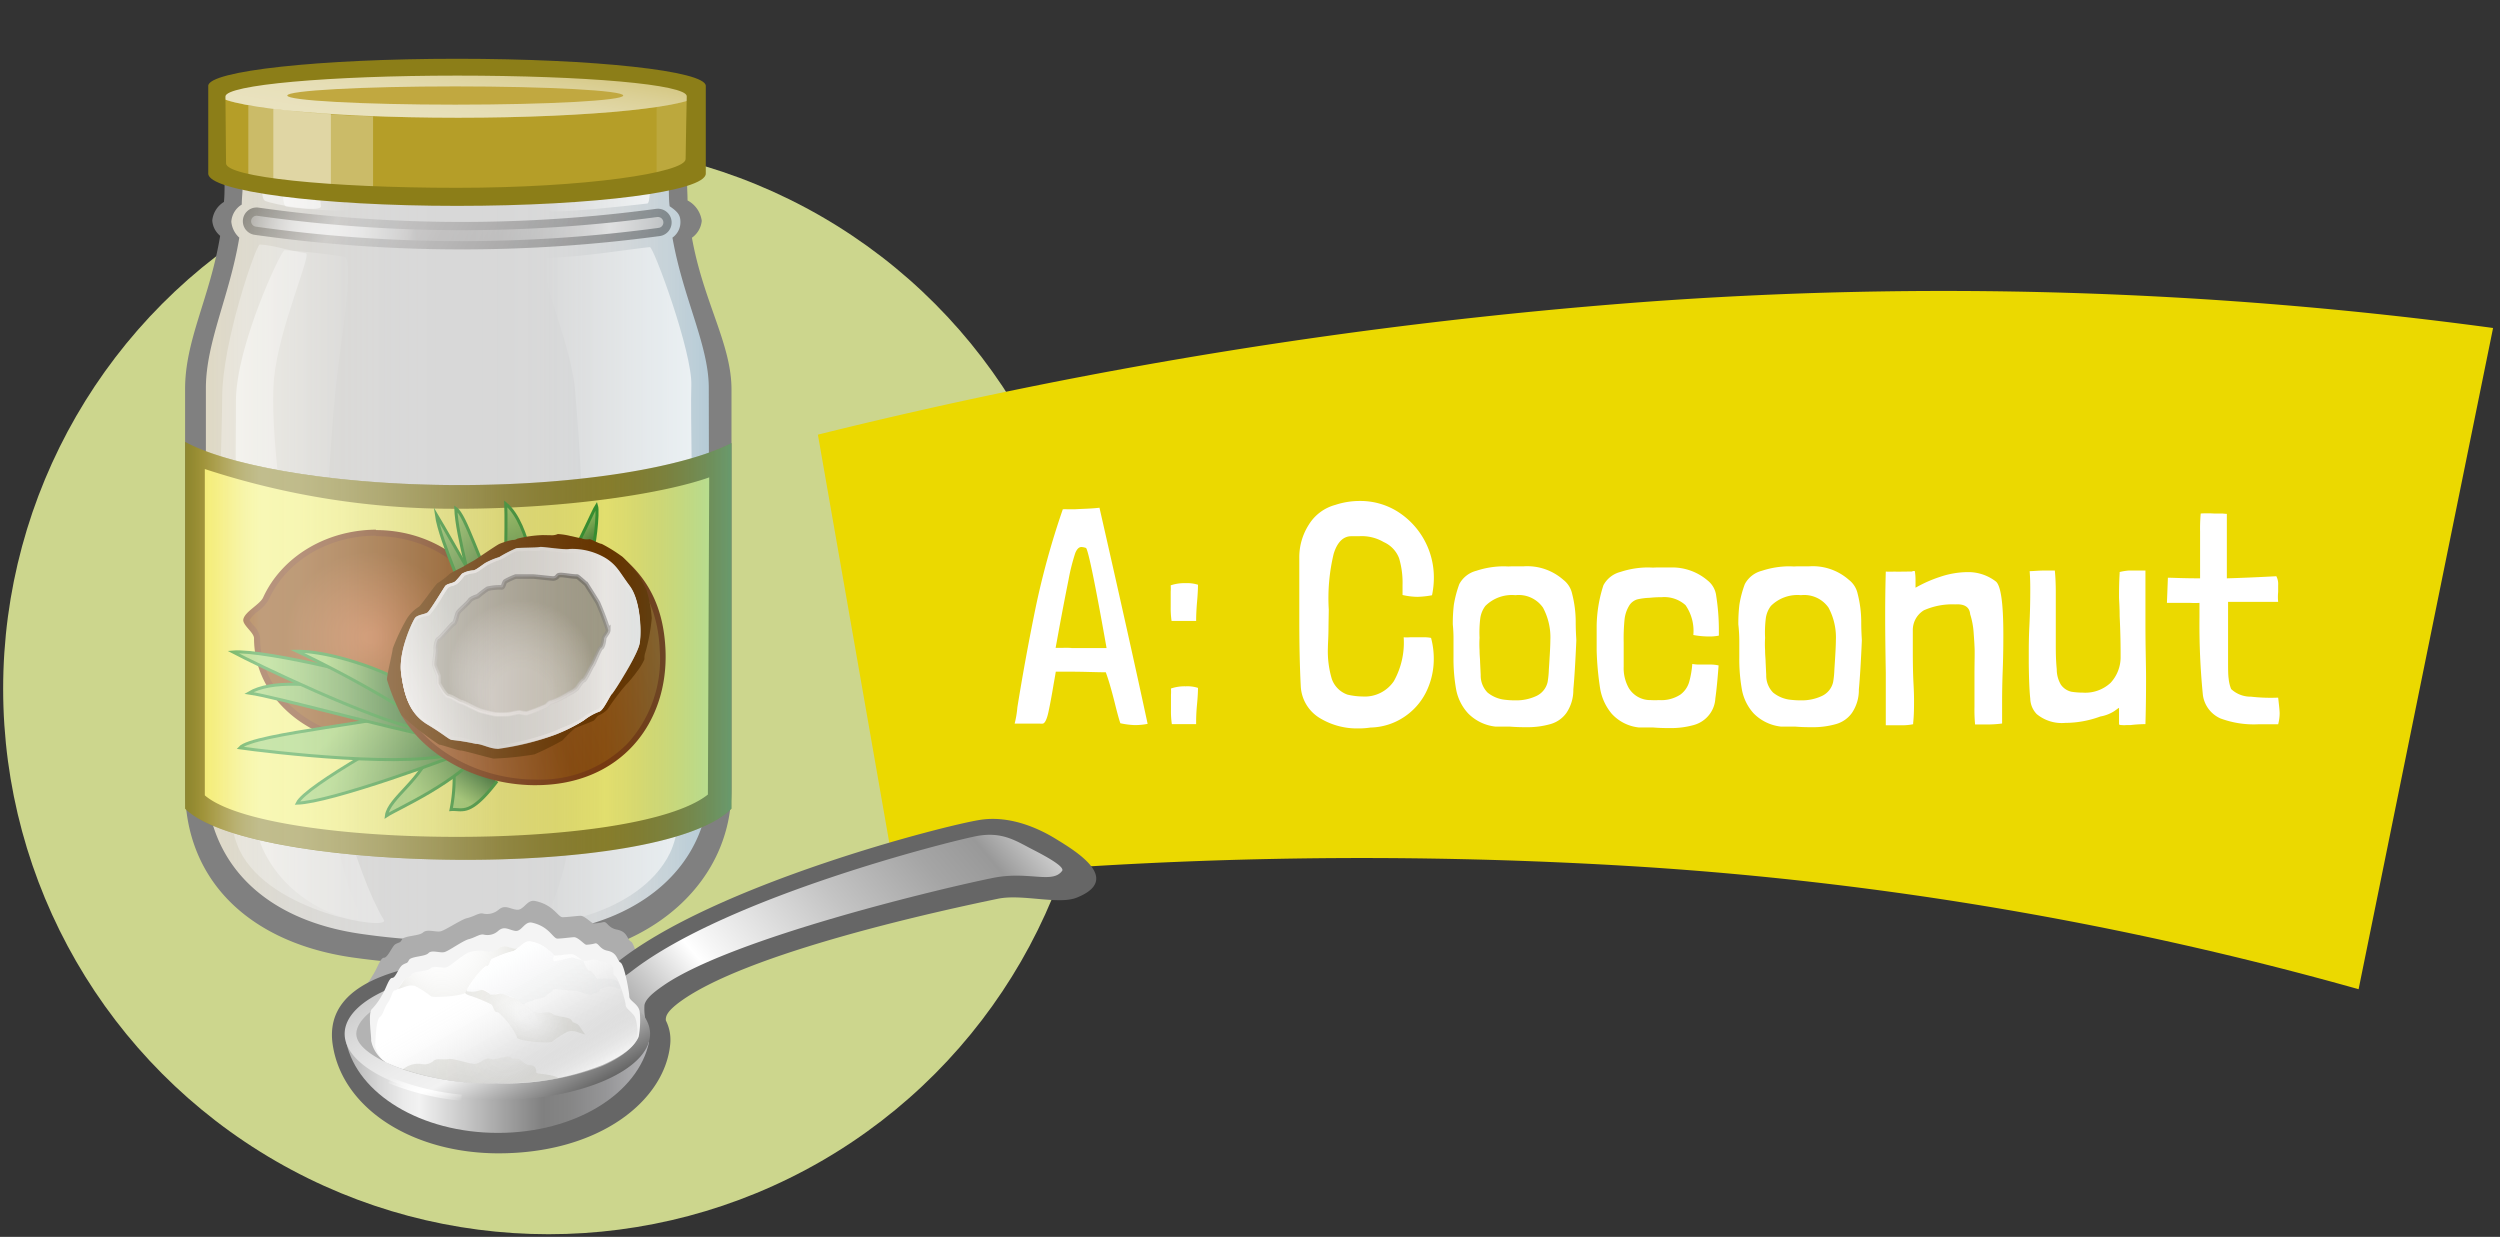 <svg id="Label_Coconut_A" data-name="Label Coconut A" xmlns="http://www.w3.org/2000/svg" xmlns:xlink="http://www.w3.org/1999/xlink" viewBox="0 0 285 141"><rect x="0" y="0" width="285" height="141" fill="#333333" stroke="none"/><defs><linearGradient id="linear-gradient" x1="21.5" y1="64.09" x2="81.81" y2="64.09" gradientUnits="userSpaceOnUse"><stop offset="0" stop-color="#fcd960" stop-opacity="0.2"/><stop offset="0.19" stop-color="#feedb3" stop-opacity="0.1"/><stop offset="0.38" stop-color="#fffaeb" stop-opacity="0.03"/><stop offset="0.51" stop-color="#fff" stop-opacity="0"/><stop offset="0.66" stop-color="#e4f3fa" stop-opacity="0.02"/><stop offset="0.82" stop-color="#97ceea" stop-opacity="0.09"/><stop offset="1" stop-color="#1691d0" stop-opacity="0.2"/><stop offset="1" stop-color="#1390cf" stop-opacity="0.2"/></linearGradient><linearGradient id="linear-gradient-2" x1="26.87" y1="66.66" x2="41.25" y2="66.66" gradientUnits="userSpaceOnUse"><stop offset="0" stop-color="#fff"/><stop offset="0.05" stop-color="#fff" stop-opacity="0.95"/><stop offset="0.53" stop-color="#fff" stop-opacity="0.44"/><stop offset="0.85" stop-color="#fff" stop-opacity="0.12"/><stop offset="1" stop-color="#fff" stop-opacity="0"/></linearGradient><linearGradient id="linear-gradient-3" x1="62" y1="66.62" x2="78.94" y2="66.62" gradientUnits="userSpaceOnUse"><stop offset="0" stop-color="#fff" stop-opacity="0"/><stop offset="1" stop-color="#fff"/></linearGradient><radialGradient id="radial-gradient" cx="42.21" cy="72.65" r="12.63" gradientUnits="userSpaceOnUse"><stop offset="0.05" stop-color="#c26d34"/><stop offset="0.77" stop-color="#8c4d0e"/></radialGradient><linearGradient id="linear-gradient-4" x1="66.13" y1="59.16" x2="68.5" y2="61.99" gradientUnits="userSpaceOnUse"><stop offset="0" stop-color="#9dd168"/><stop offset="1" stop-color="#377734"/></linearGradient><linearGradient id="linear-gradient-5" x1="49.84" y1="59.75" x2="56.79" y2="68.03" xlink:href="#linear-gradient-4"/><linearGradient id="linear-gradient-6" x1="57.64" y1="57.45" x2="59.62" y2="68.68" xlink:href="#linear-gradient-4"/><linearGradient id="linear-gradient-7" x1="48.83" y1="59.22" x2="55.12" y2="70.11" xlink:href="#linear-gradient-4"/><linearGradient id="linear-gradient-8" x1="51.59" y1="92.39" x2="54.31" y2="87.68" gradientUnits="userSpaceOnUse"><stop offset="0.3" stop-color="#9dd168"/><stop offset="1" stop-color="#377734"/></linearGradient><linearGradient id="linear-gradient-9" x1="43.67" y1="92.5" x2="54.17" y2="83.68" gradientUnits="userSpaceOnUse"><stop offset="0.29" stop-color="#9dd168"/><stop offset="1" stop-color="#377734"/></linearGradient><linearGradient id="linear-gradient-10" x1="36.49" y1="84.47" x2="53.67" y2="90.72" gradientUnits="userSpaceOnUse"><stop offset="0.16" stop-color="#9dd168"/><stop offset="1" stop-color="#377734"/></linearGradient><linearGradient id="linear-gradient-11" x1="32.76" y1="78.79" x2="47.78" y2="91.4" gradientUnits="userSpaceOnUse"><stop offset="0.36" stop-color="#9dd168"/><stop offset="1" stop-color="#377734"/></linearGradient><linearGradient id="linear-gradient-12" x1="28.38" y1="80.98" x2="50.29" y2="80.98" gradientUnits="userSpaceOnUse"><stop offset="0.04" stop-color="#9dd168"/><stop offset="1" stop-color="#377734"/></linearGradient><linearGradient id="linear-gradient-13" x1="26.56" y1="78.71" x2="48.12" y2="78.71" gradientUnits="userSpaceOnUse"><stop offset="0.19" stop-color="#9dd168"/><stop offset="1" stop-color="#377734"/></linearGradient><linearGradient id="linear-gradient-14" x1="33.87" y1="77.61" x2="46.41" y2="77.61" gradientUnits="userSpaceOnUse"><stop offset="0.25" stop-color="#9dd168"/><stop offset="1" stop-color="#377734"/></linearGradient><linearGradient id="linear-gradient-15" x1="47.11" y1="84.03" x2="76.18" y2="73.45" gradientUnits="userSpaceOnUse"><stop offset="0" stop-color="#a95f2c"/><stop offset="0.51" stop-color="#8c4d0e"/><stop offset="1" stop-color="#966323"/></linearGradient><linearGradient id="linear-gradient-16" x1="45.68" y1="73.89" x2="73.01" y2="73.89" gradientUnits="userSpaceOnUse"><stop offset="0" stop-color="#d1d6d2"/><stop offset="1" stop-color="#fff"/></linearGradient><linearGradient id="linear-gradient-17" x1="61.5" y1="61.84" x2="57.33" y2="85.53" gradientUnits="userSpaceOnUse"><stop offset="0" stop-color="#fff" stop-opacity="0"/><stop offset="0.23" stop-color="#fff"/><stop offset="0.55" stop-color="#fff" stop-opacity="0"/><stop offset="0.81" stop-color="#fff"/><stop offset="1" stop-color="#fff" stop-opacity="0"/></linearGradient><linearGradient id="linear-gradient-18" x1="46" y1="78.6" x2="72.71" y2="68.88" gradientUnits="userSpaceOnUse"><stop offset="0" stop-color="#fff"/><stop offset="0.3" stop-color="#fff" stop-opacity="0"/></linearGradient><linearGradient id="linear-gradient-20" x1="49.55" y1="73.48" x2="69.38" y2="73.48" gradientUnits="userSpaceOnUse"><stop offset="0" stop-color="#e6e6e6"/><stop offset="1" stop-color="#b5b29d"/></linearGradient><linearGradient id="linear-gradient-21" x1="60.99" y1="64.71" x2="57.97" y2="81.82" xlink:href="#linear-gradient-3"/><radialGradient id="radial-gradient-2" cx="59.47" cy="73.48" fy="81.309" r="14.79" gradientUnits="userSpaceOnUse"><stop offset="0.22" stop-color="#fff" stop-opacity="0.6"/><stop offset="0.57" stop-color="#989785"/></radialGradient><linearGradient id="linear-gradient-22" x1="61" y1="64.62" x2="57.95" y2="81.91" gradientUnits="userSpaceOnUse"><stop offset="0" stop-color="#515254"/><stop offset="1" stop-color="#fff"/></linearGradient><linearGradient id="linear-gradient-23" x1="21.1" y1="74.19" x2="83.39" y2="74.19" gradientUnits="userSpaceOnUse"><stop offset="0" stop-color="#ffc42c" stop-opacity="0"/><stop offset="0.01" stop-color="#ffc83a" stop-opacity="0.07"/><stop offset="0.03" stop-color="#ffd66d" stop-opacity="0.31"/><stop offset="0.05" stop-color="#ffe39a" stop-opacity="0.52"/><stop offset="0.07" stop-color="#ffedbe" stop-opacity="0.69"/><stop offset="0.09" stop-color="#fff5da" stop-opacity="0.83"/><stop offset="0.11" stop-color="#fffaef" stop-opacity="0.92"/><stop offset="0.13" stop-color="#fffefb" stop-opacity="0.98"/><stop offset="0.14" stop-color="#fff"/><stop offset="0.21" stop-color="#fcfbfa" stop-opacity="0.99"/><stop offset="0.29" stop-color="#f1efed" stop-opacity="0.94"/><stop offset="0.37" stop-color="#e0dbd7" stop-opacity="0.87"/><stop offset="0.46" stop-color="#c8bfb7" stop-opacity="0.77"/><stop offset="0.54" stop-color="#aa9a8f" stop-opacity="0.65"/><stop offset="0.63" stop-color="#846e5d" stop-opacity="0.49"/><stop offset="0.72" stop-color="#593b24" stop-opacity="0.31"/><stop offset="0.77" stop-color="#3d1a00" stop-opacity="0.2"/><stop offset="0.91" stop-color="#268195" stop-opacity="0.51"/><stop offset="1" stop-color="#17c2f2" stop-opacity="0.7"/></linearGradient><linearGradient id="linear-gradient-24" x1="33.23" y1="14.82" x2="70.99" y2="35.76" gradientUnits="userSpaceOnUse"><stop offset="0" stop-opacity="0.5"/><stop offset="0.22" stop-color="#231f20" stop-opacity="0.1"/><stop offset="0.99" stop-opacity="0.5"/></linearGradient><linearGradient id="linear-gradient-25" x1="28.63" y1="26.05" x2="75.59" y2="26.05" gradientUnits="userSpaceOnUse"><stop offset="0" stop-color="#fff" stop-opacity="0.4"/><stop offset="0" stop-color="#fff" stop-opacity="0.43"/><stop offset="0.04" stop-color="#fff" stop-opacity="0.63"/><stop offset="0.07" stop-color="#fff" stop-opacity="0.79"/><stop offset="0.1" stop-color="#fff" stop-opacity="0.91"/><stop offset="0.13" stop-color="#fff" stop-opacity="0.98"/><stop offset="0.15" stop-color="#fff"/><stop offset="0.18" stop-color="#fff" stop-opacity="0.98"/><stop offset="0.22" stop-color="#fff" stop-opacity="0.93"/><stop offset="0.26" stop-color="#fff" stop-opacity="0.84"/><stop offset="0.29" stop-color="#fff" stop-opacity="0.71"/><stop offset="0.33" stop-color="#fff" stop-opacity="0.55"/><stop offset="0.38" stop-color="#fff" stop-opacity="0.36"/><stop offset="0.4" stop-color="#fff" stop-opacity="0.2"/><stop offset="0.48" stop-color="#fff" stop-opacity="0.21"/><stop offset="0.54" stop-color="#fff" stop-opacity="0.26"/><stop offset="0.61" stop-color="#fff" stop-opacity="0.33"/><stop offset="0.67" stop-color="#fff" stop-opacity="0.44"/><stop offset="0.73" stop-color="#fff" stop-opacity="0.57"/><stop offset="0.79" stop-color="#fff" stop-opacity="0.73"/><stop offset="0.85" stop-color="#fff" stop-opacity="0.92"/><stop offset="0.87" stop-color="#fff"/><stop offset="1" stop-color="#fff" stop-opacity="0.7"/></linearGradient><linearGradient id="linear-gradient-26" x1="32.23" y1="19.93" x2="40.06" y2="19.93" gradientUnits="userSpaceOnUse"><stop offset="0" stop-color="#fff"/><stop offset="0.35" stop-color="#fff" stop-opacity="0.61"/><stop offset="0.67" stop-color="#fff" stop-opacity="0.28"/><stop offset="0.89" stop-color="#fff" stop-opacity="0.08"/><stop offset="1" stop-color="#fff" stop-opacity="0"/></linearGradient><linearGradient id="linear-gradient-27" x1="-59.94" y1="19.76" x2="-71.96" y2="19.76" gradientTransform="matrix(-1, 0, 0, 1, 2.12, 0)" xlink:href="#linear-gradient-3"/><linearGradient id="linear-gradient-28" x1="51.26" y1="16.03" x2="53.19" y2="5.08" gradientUnits="userSpaceOnUse"><stop offset="0" stop-color="#fff"/><stop offset="0.11" stop-color="#fff" stop-opacity="0.98"/><stop offset="0.23" stop-color="#fff" stop-opacity="0.93"/><stop offset="0.36" stop-color="#fff" stop-opacity="0.84"/><stop offset="0.5" stop-color="#fff" stop-opacity="0.71"/><stop offset="0.64" stop-color="#fff" stop-opacity="0.55"/><stop offset="0.78" stop-color="#fff" stop-opacity="0.36"/><stop offset="0.92" stop-color="#fff" stop-opacity="0.13"/><stop offset="0.99" stop-color="#fff" stop-opacity="0"/></linearGradient><linearGradient id="linear-gradient-29" x1="39.48" y1="123.96" x2="73.99" y2="123.96" gradientUnits="userSpaceOnUse"><stop offset="0" stop-color="#b3b3b3"/><stop offset="0.02" stop-color="#b9b9b9"/><stop offset="0.11" stop-color="#d8d8d8"/><stop offset="0.19" stop-color="#ebebeb"/><stop offset="0.24" stop-color="#f2f2f2"/><stop offset="0.52" stop-color="#a3a3a3"/><stop offset="0.65" stop-color="gray"/><stop offset="0.74" stop-color="#868686"/><stop offset="0.86" stop-color="#969698"/><stop offset="0.99" stop-color="#b2b2b5"/><stop offset="1" stop-color="#b3b3b7"/></linearGradient><linearGradient id="linear-gradient-30" x1="74.62" y1="122.15" x2="113.3" y2="89.7" gradientUnits="userSpaceOnUse"><stop offset="0" stop-color="#999"/><stop offset="0.12" stop-color="#cacaca"/><stop offset="0.24" stop-color="#fff"/><stop offset="0.28" stop-color="#f6f6f6"/><stop offset="0.56" stop-color="#c4c4c4"/><stop offset="0.77" stop-color="#a5a5a5"/><stop offset="0.89" stop-color="#999"/><stop offset="1" stop-color="#ccc"/></linearGradient><linearGradient id="linear-gradient-31" x1="51.32" y1="108.55" x2="62.12" y2="127.24" gradientUnits="userSpaceOnUse"><stop offset="0" stop-color="#ccc"/><stop offset="0.15" stop-color="#dadada"/><stop offset="0.4" stop-color="#ececec"/><stop offset="0.58" stop-color="#f2f2f2"/><stop offset="1" stop-color="#666"/></linearGradient><linearGradient id="linear-gradient-32" x1="46.91" y1="121.46" x2="50.09" y2="126.97" gradientUnits="userSpaceOnUse"><stop offset="0" stop-color="#fff" stop-opacity="0"/><stop offset="0.07" stop-color="#fff" stop-opacity="0.19"/><stop offset="0.16" stop-color="#fff" stop-opacity="0.44"/><stop offset="0.25" stop-color="#fff" stop-opacity="0.64"/><stop offset="0.33" stop-color="#fff" stop-opacity="0.79"/><stop offset="0.4" stop-color="#fff" stop-opacity="0.91"/><stop offset="0.47" stop-color="#fff" stop-opacity="0.98"/><stop offset="0.51" stop-color="#fff"/><stop offset="1" stop-color="#fff" stop-opacity="0"/></linearGradient><linearGradient id="linear-gradient-33" x1="52.31" y1="107.91" x2="62.34" y2="125.28" gradientUnits="userSpaceOnUse"><stop offset="0.25" stop-color="#fff"/><stop offset="0.35" stop-color="#fdfdfd" stop-opacity="0.98"/><stop offset="0.44" stop-color="#f9f9f9" stop-opacity="0.94"/><stop offset="0.54" stop-color="#f1f1f1" stop-opacity="0.86"/><stop offset="0.63" stop-color="#e6e6e6" stop-opacity="0.75"/><stop offset="0.72" stop-color="#d8d8d8" stop-opacity="0.62"/><stop offset="0.81" stop-color="#c6c6c6" stop-opacity="0.45"/><stop offset="0.9" stop-color="#b2b2b2" stop-opacity="0.24"/><stop offset="0.99" stop-color="#9b9b9b" stop-opacity="0.02"/><stop offset="1" stop-color="#999" stop-opacity="0"/></linearGradient><radialGradient id="radial-gradient-3" cx="52.2" cy="110.75" fy="103.117" r="8.13" gradientTransform="translate(-43.94 42.91) rotate(-28.45) scale(1 0.95)" gradientUnits="userSpaceOnUse"><stop offset="0.21" stop-color="#fff" stop-opacity="0"/><stop offset="1" stop-color="#989785" stop-opacity="0.3"/></radialGradient><radialGradient id="radial-gradient-4" cx="-63.6" cy="115.77" r="5.32" gradientTransform="matrix(-0.62, 0.78, 1.18, 0.93, -116.01, 57.74)" gradientUnits="userSpaceOnUse"><stop offset="0" stop-color="#fff" stop-opacity="0"/><stop offset="0.29" stop-color="#c6c5bc" stop-opacity="0.11"/><stop offset="0.61" stop-color="#a3a292" stop-opacity="0.18"/><stop offset="1" stop-color="#989785" stop-opacity="0.2"/></radialGradient><linearGradient id="linear-gradient-34" x1="59.07" y1="107.67" x2="65.47" y2="118.76" gradientUnits="userSpaceOnUse"><stop offset="0" stop-color="#fff"/><stop offset="0.09" stop-color="#fdfefe" stop-opacity="0.97"/><stop offset="0.23" stop-color="#f9f9fa" stop-opacity="0.9"/><stop offset="0.41" stop-color="#f2f3f3" stop-opacity="0.77"/><stop offset="0.6" stop-color="#e9eaea" stop-opacity="0.6"/><stop offset="0.8" stop-color="#dedfe0" stop-opacity="0.4"/><stop offset="1" stop-color="#fff"/></linearGradient><radialGradient id="radial-gradient-5" cx="54.84" cy="121.97" fy="115.669" r="6.37" gradientTransform="translate(164.54 -34.73) rotate(51.65) scale(1 1.5)" xlink:href="#radial-gradient-4"/></defs><title>label-a-coconut</title><circle id="Backdrop" cx="62.54" cy="78.52" r="62.18" style="fill:#ccd68d"/><path id="Label_Back" data-name="Label Back" d="M93.24,49.55a566.4,566.4,0,0,1,93.69-15.09,466.29,466.29,0,0,1,97.28,2.93l-15.33,75.38a395.75,395.75,0,0,0-81.5-13.94,508.09,508.09,0,0,0-85.21,1.77Z" style="fill:#ebd900"/><g id="Label"><path d="M125.34,57.88q3.47,15.23,5.49,24.64v0a7.48,7.48,0,0,1-1.5.14,9.34,9.34,0,0,1-1.61-.21h0c-.16-.46-.38-1.27-.66-2.41-.35-1.38-.67-2.51-1-3.4-1.07,0-2.48-.07-4.23-.07h-1.47s-.08.51-.25,1.44c-.21,1.28-.41,2.34-.59,3.17s-.4,1.26-.63,1.31a1.23,1.23,0,0,1-.35,0l-.93,0c-.46,0-1,0-1.56,0h-.38v0a11.19,11.19,0,0,0,.31-1.85q.89-5.53,2.05-11.22a91.92,91.92,0,0,1,3.13-11.36,4.17,4.17,0,0,1,.56,0h.77C123.41,58,124.36,58,125.34,57.88Zm-3.19,16q2.25,0,4,0c-1.3-7.35-2.09-11.15-2.34-11.41a1.78,1.78,0,0,0-.53-.11c-.28,0-.51.23-.7.69a23.19,23.19,0,0,0-.77,3.06c-.32,1.59-.71,3.59-1.15,6l-.32,1.75h.7C121.5,73.84,121.87,73.85,122.15,73.87Z" style="fill:#fff"/><path d="M136.36,70.79l-2.69,0h-.11a10.21,10.21,0,0,1-.1-1.61l0-1.72a5.25,5.25,0,0,0,0-.73,4.8,4.8,0,0,1,1.68-.25,4.16,4.16,0,0,1,1.43.18c0,.12,0,.75-.1,1.89s-.11,1.88-.11,2.2v.07Zm0,11.76-2.66,0h-.11a10.21,10.21,0,0,1-.1-1.61l0-1.72a5.25,5.25,0,0,0,0-.73,4.8,4.8,0,0,1,1.68-.25,3.89,3.89,0,0,1,1.4.18c0,.12,0,.75-.11,1.89s-.1,1.88-.1,2.2v.07Z" style="fill:#fff"/><path d="M151.45,71.35c0,1.22-.07,2.06-.07,2.52a11,11,0,0,0,.45,3.54,2.92,2.92,0,0,0,1.79,1.78,8,8,0,0,0,1.71.21,4,4,0,0,0,3.57-1.75,9,9,0,0,0,1.12-5,4.45,4.45,0,0,0,.72,0l.58,0q.31,0,.87,0a4.28,4.28,0,0,1,.95.07,9.07,9.07,0,0,1,.31,2.34,8.52,8.52,0,0,1-.91,3.91A7.3,7.3,0,0,1,160,81.78a7.16,7.16,0,0,1-3.76,1.16,8.84,8.84,0,0,1-1.37.1,8.16,8.16,0,0,1-4.43-1.19,4.5,4.5,0,0,1-2.15-3.57c-.12-2.33-.17-4.83-.17-7.49,0-1.23,0-2.2,0-2.9l0-4.24a6.89,6.89,0,0,1,1.1-3.86,5.1,5.1,0,0,1,3-2.23,8.87,8.87,0,0,1,2.8-.45,8,8,0,0,1,4.24,1.17,8.87,8.87,0,0,1,4.2,7.58,9.76,9.76,0,0,1-.21,2,10.47,10.47,0,0,1-1.68.18,8.16,8.16,0,0,1-1.68-.21V66.7a9.79,9.79,0,0,0-.39-3.05,3.3,3.3,0,0,0-1.75-1.85,4.94,4.94,0,0,0-2.83-.67c-.38,0-.67,0-.88,0-.93,0-1.61.72-2,2a21.66,21.66,0,0,0-.56,6.37Z" style="fill:#fff"/><path d="M165.62,71.18a18.11,18.11,0,0,1,.12-2.24,12.74,12.74,0,0,1,.62-2.35,3.05,3.05,0,0,1,1.94-1.52,10.13,10.13,0,0,1,3.31-.51,4.16,4.16,0,0,0,.7,0l1.4,0a6.21,6.21,0,0,1,4.51,1.54,2.72,2.72,0,0,1,1,1.58,13,13,0,0,1,.41,3.1c0,1.29.07,2,.07,2.25-.1,2.34-.21,4.19-.34,5.57a4.64,4.64,0,0,1-.78,2.66,3.35,3.35,0,0,1-1.84,1.29,9.55,9.55,0,0,1-2.78.35c-.42,0-1,0-1.89-.07l-1.61,0a5.15,5.15,0,0,1-3.1-1.51A5.52,5.52,0,0,1,166,78.6a19.72,19.72,0,0,1-.3-3.71V73.07A17.23,17.23,0,0,0,165.62,71.18Zm7.14-3.33a4.28,4.28,0,0,0-3.43,1.23,3,3,0,0,0-.58,1.42,13.31,13.31,0,0,0-.08,2.22,11,11,0,0,0,0,1.4c0,.58.06,1,.06,1.36l.07,1.47a2.76,2.76,0,0,0,.78,2,3.78,3.78,0,0,0,1.74.79,9.54,9.54,0,0,0,1.43.1,5.38,5.38,0,0,0,2.38-.49,2.31,2.31,0,0,0,1.3-1.61,10.37,10.37,0,0,0,.14-1.43c.11-1.63.17-2.74.17-3.33a7.18,7.18,0,0,0-.84-3.71A3.37,3.37,0,0,0,172.76,67.85Z" style="fill:#fff"/><path d="M192.92,75.69a4.4,4.4,0,0,0,.77.07l1.23,0a4.1,4.1,0,0,1,1,.1c-.12,1.61-.24,2.86-.37,3.75a3.26,3.26,0,0,1-.61,1.75,3.35,3.35,0,0,1-1.84,1.29,9.55,9.55,0,0,1-2.78.35c-.42,0-1.05,0-1.89-.07l-1.61,0a4.87,4.87,0,0,1-3.08-1.56,6,6,0,0,1-1.32-2.85,34,34,0,0,1-.4-4.34c0-1.31,0-2.26,0-2.87a15.62,15.62,0,0,1,.77-4.59,3.05,3.05,0,0,1,1.94-1.52,10.13,10.13,0,0,1,3.31-.51,5.43,5.43,0,0,0,.8,0l.79,0c.31,0,.69,0,1.14,0a6.21,6.21,0,0,1,3.88,1.47,2.62,2.62,0,0,1,1,1.78,25.25,25.25,0,0,1,.3,3.68l0,.84a5.33,5.33,0,0,1-1.05.1,9.9,9.9,0,0,1-1.86-.17,5.14,5.14,0,0,0-.89-3.4,3.6,3.6,0,0,0-2.71-.91c-.26,0-.72,0-1.37.07a7.19,7.19,0,0,0-1.42.18,1.64,1.64,0,0,0-.89.66,3.8,3.8,0,0,0-.56,1.61,22.18,22.18,0,0,0-.1,2.63V76a4.63,4.63,0,0,0,.56,2.4,2.85,2.85,0,0,0,2.52,1.41,7.8,7.8,0,0,0,.94,0,4,4,0,0,0,2.45-.63,2.75,2.75,0,0,0,1-1.45A10.53,10.53,0,0,0,192.92,75.69Z" style="fill:#fff"/><path d="M198.17,71.18a18.11,18.11,0,0,1,.12-2.24,12,12,0,0,1,.62-2.35,3.05,3.05,0,0,1,1.94-1.52,10.13,10.13,0,0,1,3.31-.51,4.16,4.16,0,0,0,.7,0l1.4,0a6.21,6.21,0,0,1,4.51,1.54,2.72,2.72,0,0,1,1,1.58,13,13,0,0,1,.41,3.1c0,1.29.07,2,.07,2.25-.1,2.34-.21,4.19-.34,5.57a4.64,4.64,0,0,1-.78,2.66,3.35,3.35,0,0,1-1.84,1.29,9.55,9.55,0,0,1-2.78.35c-.42,0-1.05,0-1.89-.07l-1.61,0a5.15,5.15,0,0,1-3.1-1.51,5.52,5.52,0,0,1-1.33-2.69,19.72,19.72,0,0,1-.3-3.71V73.07A17.23,17.23,0,0,0,198.17,71.18Zm7.14-3.33a4.28,4.28,0,0,0-3.43,1.23,3,3,0,0,0-.58,1.42,13.31,13.31,0,0,0-.08,2.22,11,11,0,0,0,0,1.4c0,.58.06,1,.06,1.36l.07,1.47a2.76,2.76,0,0,0,.78,2,3.78,3.78,0,0,0,1.74.79,9.54,9.54,0,0,0,1.43.1,5.38,5.38,0,0,0,2.38-.49,2.31,2.31,0,0,0,1.3-1.61,10.37,10.37,0,0,0,.14-1.43c.11-1.63.17-2.74.17-3.33a7.18,7.18,0,0,0-.84-3.71A3.37,3.37,0,0,0,205.31,67.85Z" style="fill:#fff"/><path d="M218.3,65.16a6.39,6.39,0,0,1,.07,1V67a15,15,0,0,1,2.8-1.24,10,10,0,0,1,3.22-.54,5.15,5.15,0,0,1,3.15,1.08q.84.73.84,6c0,.89,0,2.26-.07,4.13s-.07,3.06-.07,3.85c0,1,0,1.76,0,2.2a13,13,0,0,1-1.92.11h-1.16a17.51,17.51,0,0,1-.07-2V79.12l0-2.24c0-1.51.05-2.6,0-3.25q0-.21-.09-1.44a9,9,0,0,0-.4-2.17c-.07-.81-.64-1.19-1.71-1.12a8,8,0,0,0-3.56.67,2.63,2.63,0,0,0-1.27,2.27c0,.31,0,.88,0,1.72,0,1.31,0,2.71.07,4.2.05.89.07,1.54.07,2,0,.86,0,1.75-.1,2.66v.14a6,6,0,0,1-1.32.12l-.92,0c-.38,0-.67,0-.88,0l0-6q-.07-4.12-.07-6.2c0-1.12,0-2.89.07-5.32a9.37,9.37,0,0,0,1,0,7.67,7.67,0,0,0,.91,0l.49,0a5.09,5.09,0,0,1,.56,0C218.18,65.05,218.3,65.09,218.3,65.16Z" style="fill:#fff"/><path d="M241.57,82.55c0-.44,0-.81,0-1.1s0-.54,0-.75c-.05,0-.23.15-.56.38a4.34,4.34,0,0,1-1.57.6,11.64,11.64,0,0,1-4,.73,4.49,4.49,0,0,1-3.25-1,2.63,2.63,0,0,1-.74-1.76c-.09-.83-.15-2.16-.17-4V74.54c0-.72,0-1.79.07-3.19s.1-2.73.1-4c0-.6,0-1.35-.07-2.24.42,0,1-.07,1.72-.07h1.15c.07.7.11,1.53.11,2.49l0,2.83c0,.94,0,1.61,0,2l0,1c0,.84,0,1.82.11,2.94a3.42,3.42,0,0,0,.47,1.75,2,2,0,0,0,1.21.81,8.56,8.56,0,0,0,1.29.1,4.24,4.24,0,0,0,3.17-1.12,4.3,4.3,0,0,0,1.14-3c0-.84,0-2.37-.11-4.59,0-1.12-.07-1.85-.07-2.2,0-.63,0-1.53.07-2.7v-.14a6.08,6.08,0,0,1,1.07-.17l.61,0q.74,0,1.26,0l0,6c0,2.75.07,4.82.07,6.19,0,1.12,0,2.9-.07,5.32a15.73,15.73,0,0,0-1.72.11l-.44,0a3.12,3.12,0,0,1-.54,0C241.69,82.66,241.57,82.62,241.57,82.55Z" style="fill:#fff"/><path d="M253.86,58.58v5.35l0,2q2.28-.06,5.64-.24a1.87,1.87,0,0,1,.21,1l0,.8a5.59,5.59,0,0,0,0,1.12c-2.55,0-4.45,0-5.71,0v6.54c0,1.05,0,1.8.07,2.24a4.11,4.11,0,0,0,.28,1.16,3.23,3.23,0,0,0,2.26.87,19.64,19.64,0,0,0,3.1.11c.11.93.17,1.53.17,1.78a5,5,0,0,1-.17,1.26c-.49,0-1.26,0-2.31,0a10.89,10.89,0,0,1-4.27-.67,3.42,3.42,0,0,1-2-2.66,80.58,80.58,0,0,1-.39-8.85V68.73a10.48,10.48,0,0,1-1.05,0l-2.66,0,.11-2.87c.51,0,1.73.07,3.67.07l0-3.68V60.61a19.67,19.67,0,0,1,.07-2.07,12,12,0,0,1,1.5,0l1,0A3.78,3.78,0,0,0,253.86,58.58Z" style="fill:#fff"/></g><g id="Coconut_Oil_Icon_A" data-name="Coconut Oil Icon A"><path d="M77.75,27.43a4,4,0,0,0,1.38-2.34c0-.79-.56-1.17-1.56-1.88,0-.61-.08-1.5-.08-2.15H73.32c-4.95-1.56-12.61-1.35-21.22-1.35s-16.27-.35-21.22,1.21l-4.43-.05c0,.73,0,1.42-.07,2.1A2.75,2.75,0,0,0,25.09,25a3.4,3.4,0,0,0,.82,2.18C24.77,34.06,22.09,39.57,22.09,45V89.08c0,10.27,7.28,17.1,18.67,18.68,9.87,1.36,12.82,1.39,23,0S82.4,99.35,82.4,89.08V45C82.4,40,79,34.52,77.75,27.43Z" style="fill:#d8d8d8"/><path d="M77.16,27.43a4,4,0,0,0,1.38-2.34c0-.79-.55-1.17-1.56-1.88,0-.61-.08-1.5-.08-2.15H72.73c-5-1.56-12.61-1.35-21.22-1.35s-16.27-.35-21.22,1.21l-4.43-.05c0,.73,0,1.42-.07,2.1A2.75,2.75,0,0,0,24.5,25a3.4,3.4,0,0,0,.82,2.18C24.19,34.06,21.5,39.57,21.5,45V89.08c0,10.27,7.31,17,18.68,18.68a88.19,88.19,0,0,0,23,0c10.16-1.29,18.67-8.41,18.67-18.68V45C81.81,40,78.43,34.52,77.16,27.43Z" style="fill:url(#linear-gradient)"/><path d="M78.88,27.1A2.66,2.66,0,0,0,80,25.17a3.09,3.09,0,0,0-1.62-2.32c0-.64-.05-1.29-.05-2H74c-5.11-1.61-13-2.64-21.92-2.64s-16.8,1-21.91,2.64H25.6c0,.75,0,1.46-.07,2.17a2.8,2.8,0,0,0-1.33,2.11,2.44,2.44,0,0,0,.9,1.75c-1.17,7.08-4,11.84-4,17.46V89.89c0,10.61,7.52,17.67,19.29,19.29a85.94,85.94,0,0,0,23.71,0c10.49-1.39,19.29-8.68,19.29-19.29V44.38C83.39,39.22,80.19,34.42,78.88,27.1Zm2,61.65c0,10-7.77,16.06-17.61,17.45-8.51,1.21-14.37,1.38-22.13.26-11-1.59-17.67-8.07-17.67-18V44.27c0-5.27,2.71-10.52,3.81-17.18a2.79,2.79,0,0,1-.91-1.82,2.48,2.48,0,0,1,1.19-1.95c0-.66.11-1.58.11-2.29h3.88c4.79-1.51,12.23,0,20.58,0s15.79-1.52,20.59,0l3.53.21c0,.63,0,1.67.09,2.27,1,.68,1.23,1.06,1.23,1.83a2.16,2.16,0,0,1-.91,1.75C77.87,34,80.8,39.35,80.8,44.2Z" style="fill:gray"/><path d="M32.45,28.53c-.43,0-5.55,11-5.55,17.15s-.57,43.73,3.19,51.38c3.51,7.13,11.86,8.57,11.11,7.31-6.44-10.72-4-48.74-3-59.4.55-5.8,2.36-15.44,1-15.7A67.67,67.67,0,0,0,32.45,28.53Z" style="opacity:0.5;fill:url(#linear-gradient-2)"/><path d="M29.62,27.87c-.43,0-4.29,11.2-4.29,17.39s-1.75,44.06,2,51.71c3.5,7.13,17.18,9.16,16.43,7.91C37.34,94.15,30.22,53.82,31.24,43.15c.55-5.79,4.32-14.18,3.63-14.28C32.73,28.55,31.43,28,29.62,27.87Z" style="fill:#fff;opacity:0.3"/><path d="M74.09,28.17c.43,0,4.86,12,4.72,15.77-.23,6.18,1.31,45.69-2.45,53.34-3.51,7.13-15,8.63-14.24,7.38,6.44-10.73,4.43-49.75,3.41-60.41-.56-5.8-5-14.83-3.05-14.86C66.31,29.32,72.28,28.33,74.09,28.17Z" style="opacity:0.7;fill:url(#linear-gradient-3)"/><path d="M51.94,57.25a91.22,91.22,0,0,1-30-5.4V91.44c7.39,6.37,51.41,7,60.25,0l.15-38.82C77.21,54.47,65.39,57.25,51.94,57.25Z" style="fill:#f2f279"/><path d="M52.37,55.3c-14.15,0-26.25-2.18-31.27-4.93V92.19c7.28,7.28,54,8.25,62.29,0V50.51C78.22,53.19,66.28,55.3,52.37,55.3ZM80.7,90.58c-8.44,6.66-50.29,6.17-57.35.09V53.47A90.79,90.79,0,0,0,52,58c12.84,0,23.91-1.81,28.85-3.58Z" style="fill:#8e8730"/><g id="Layer_18_copy_25" data-name="Layer 18 copy 25"><path d="M42.86,84.52c-7.47,0-13.55-5.27-13.55-11.75a2.17,2.17,0,0,0-.7-1.27c-.23-.28-.55-.65-.52-.83.07-.36.6-.8,1.08-1.19a4,4,0,0,0,1.15-1.22c2.06-4.55,7-7.49,12.54-7.49,7.43,0,13.48,5.33,13.48,11.88S50.29,84.52,42.86,84.52Z" style="fill:url(#radial-gradient)"/><path d="M42.86,61.12C50.1,61.12,56,66.29,56,72.65S50.1,84.17,42.86,84.17s-13.2-5.11-13.2-11.4a2.52,2.52,0,0,0-.78-1.5,3.67,3.67,0,0,1-.44-.57,3.85,3.85,0,0,1,.95-1,4.26,4.26,0,0,0,1.25-1.35c2-4.42,6.8-7.28,12.22-7.28m0-.69C37,60.43,32.05,63.61,30,68.11c-.37.81-2.1,1.62-2.26,2.5-.12.65,1.22,1.48,1.22,2.16,0,6.75,6.25,12.1,13.89,12.1S56.69,79.4,56.69,72.65,50.5,60.43,42.86,60.43Z" style="fill:#7c3d13"/><path d="M68,57.64c.24.77-.26,5.33-.63,5.33s-1.91-.63-1.67-.77S67.65,58.18,68,57.64Z" style="stroke:#349934;stroke-miterlimit:10;stroke-width:0.347px;fill:url(#linear-gradient-4)"/><path d="M56.61,67.71c-1.92-3.49-3.53-9-4.65-9.74.1,3.11,2.13,10,2.36,11.36S56.61,67.71,56.61,67.71Z" style="stroke:#349934;stroke-miterlimit:10;stroke-width:0.347px;fill:url(#linear-gradient-5)"/><path d="M61.14,67.77c0-.66-.63-7.94-3.48-10.33.1,3.12-.16,9.61.07,11S61.14,67.77,61.14,67.77Z" style="stroke:#349934;stroke-miterlimit:10;stroke-width:0.347px;fill:url(#linear-gradient-6)"/><path d="M55.82,68.79c-1.92-2.67-3.91-6.49-6.07-10.1.44,3.17,3.83,10.23,4.06,11.59S55.82,68.79,55.82,68.79Z" style="stroke:#349934;stroke-miterlimit:10;stroke-width:0.347px;fill:url(#linear-gradient-7)"/><path d="M51.67,86.79a18.22,18.22,0,0,1-.25,5.5c1.3-.11,2.11.86,5.25-3.24" style="stroke:#349934;stroke-miterlimit:10;stroke-width:0.347px;fill:url(#linear-gradient-8)"/><path d="M49.3,85c-.95,3.79-5,5.94-5.25,8,1.26-.84,8.15-3.76,11.3-7.86" style="stroke:#349934;stroke-miterlimit:10;stroke-width:0.347px;fill:url(#linear-gradient-9)"/><path d="M49.89,81.31c-3.17,1.83-15,8.19-16,10.25,3.75-.1,17.3-5,22-7" style="stroke:#349934;stroke-miterlimit:10;stroke-width:0.347px;fill:url(#linear-gradient-10)"/><path d="M48.26,80.8c-3.32,1.44-19.46,2.81-20.92,4.45,3.09.44,19.79,2.5,25.22.46" style="stroke:#349934;stroke-miterlimit:10;stroke-width:0.347px;fill:url(#linear-gradient-11)"/><path d="M50,81.85C48.11,80.57,33.42,76,28.38,79c3.1.44,16,4.05,21.18,5C50.91,84.21,50,81.85,50,81.85Z" style="stroke:#349934;stroke-miterlimit:10;stroke-width:0.347px;fill:url(#linear-gradient-12)"/><path d="M47.43,79c-1.86-1.28-17.32-5-20.87-4.67,2.5,1.33,15.65,7.65,21,8.74C48.91,83.37,47.43,79,47.43,79Z" style="stroke:#349934;stroke-miterlimit:10;stroke-width:0.347px;fill:url(#linear-gradient-13)"/><path d="M45.87,77.79c-1.86-1.28-8.13-3.58-12-3.54A131.84,131.84,0,0,1,46,80.83C47,81.8,45.87,77.79,45.87,77.79Z" style="stroke:#349934;stroke-miterlimit:10;stroke-width:0.347px;fill:url(#linear-gradient-14)"/><path d="M60.8,89.21c-6.06-.09-11.86-3.12-14.55-7.56C50.77,78.61,66.6,67.5,71,64c3,2.58,4.44,5.85,4.61,10.26a14.54,14.54,0,0,1-3.82,10.83,14.34,14.34,0,0,1-10.63,4.17Z" style="fill:url(#linear-gradient-15)"/><path d="M70.94,64.42c2.75,2.48,4.11,5.61,4.28,9.82a14.25,14.25,0,0,1-3.73,10.57,14,14,0,0,1-10.38,4.06h-.3c-5.82-.09-11.38-2.93-14.09-7.12,4.86-3.29,19.6-13.63,24.22-17.33m0-.91c-4.1,3.4-20.9,15.18-25.18,18,2.73,4.78,8.76,7.91,15,8h.31c9.62,0,15.13-7,14.8-15.35-.18-4.45-1.66-7.95-5-10.7Z" style="fill:#7c3d13"/><path d="M61.89,61a13.85,13.85,0,0,0-2.92.41.82.82,0,0,1-.52.14,7.84,7.84,0,0,0-1.51.45c-.32.14-2.5,1.64-2.79,1.82s-1.06.59-1.23.71-1.48.73-1.68.91a8.36,8.36,0,0,1-1.3,1c-.2,0-2,2.7-2.23,2.76a4.25,4.25,0,0,0-1.32,1.32,22.4,22.4,0,0,0-1.62,3.42c0,.35-.71,3.17-.65,3.56a24.07,24.07,0,0,0,1.62,4,32,32,0,0,0,4.32,3.39c.3,0,2.24.7,2.47.67s3.33.86,3.74.92A35.85,35.85,0,0,0,60.92,86a34.07,34.07,0,0,0,3.2-1.59A15.59,15.59,0,0,1,65.56,83c.24-.09,1.91-.74,2.09-.83s.41-.56.62-.62a3.09,3.09,0,0,0,1-.7,26.14,26.14,0,0,1,2.06-2.74,15.07,15.07,0,0,0,1.35-1.64,6.2,6.2,0,0,0,.79-1.33,1.88,1.88,0,0,1,.09-.73,20.38,20.38,0,0,0,.74-3.94,14.5,14.5,0,0,0-.62-3.27,20.28,20.28,0,0,0-1-1.82c-.15-.15-1.56-1.86-1.85-2A16.78,16.78,0,0,0,68.59,62c-.26,0-1.29-.59-1.41-.53a1.88,1.88,0,0,1-.53,0c-.12,0-.47-.15-.59-.15s-.91-.21-1-.21a7.78,7.78,0,0,0-1.47-.23,1.64,1.64,0,0,1-.64.14Z" style="fill:#6b3800"/><path d="M58.83,62.5a15.43,15.43,0,0,0-1.92,1,8.44,8.44,0,0,0-1.56.65c-.33.2-1.13.86-1.41.86a2.92,2.92,0,0,0-1.28.38,9.28,9.28,0,0,1-.76.87c-.3.24-.94.24-1.16.55s-1.71,2.78-2,3-1.16.26-1.43.64-1.93,3.77-1.57,6.34,1,4.58,3,5.79,2.46,1.78,2.84,1.78a23,23,0,0,1,2.66.44c.72,0,1.57.57,2.57.57a32.1,32.1,0,0,0,6.5-1.64,19.88,19.88,0,0,0,3.28-1.65,6.48,6.48,0,0,1,1.79-1c.46-.2,1.19-1.83,1.4-2s2.95-4.44,3.16-5.8.08-4.85-1.14-6.49-1.42-2.29-2.71-3.14a7.44,7.44,0,0,0-4.14-1.07c-.64.14-3.07-.29-3.43-.22S59.25,62.42,58.83,62.5Z" style="fill:url(#linear-gradient-16)"/><path d="M61.62,62.74c.21,0,.64,0,1.1.1.63.07,1.34.15,1.83.15A1.82,1.82,0,0,0,65,63s.13,0,.29,0a7.67,7.67,0,0,1,3.59,1,6,6,0,0,1,1.86,2c.21.31.46.66.76,1.07,1.12,1.51,1.3,4.87,1.08,6.24s-2.75,5.28-3,5.56c-.15.1-.26.29-.54.77a5.09,5.09,0,0,1-.8,1.17,6.9,6.9,0,0,0-1.89,1.07A12.28,12.28,0,0,1,64,83l-.89.4A32.17,32.17,0,0,1,56.79,85a4.44,4.44,0,0,1-1.39-.3,3.72,3.72,0,0,0-1.18-.27,3.16,3.16,0,0,1-.84-.16A6.15,6.15,0,0,0,51.56,84h0a2.74,2.74,0,0,1-.7-.43c-.4-.29-1-.72-2-1.29-1.86-1.14-2.48-3-2.83-5.55s1.17-5.62,1.51-6.09a2.12,2.12,0,0,1,.83-.36A1.5,1.5,0,0,0,49,70.1a16.26,16.26,0,0,0,1.55-2.29c.25-.38.44-.7.52-.8a1.24,1.24,0,0,1,.46-.21,1.63,1.63,0,0,0,.63-.28,4.07,4.07,0,0,0,.58-.63l.21-.27a3.44,3.44,0,0,1,1-.27c.29,0,.65-.25,1.21-.65l.38-.26A8.8,8.8,0,0,1,57,63.82a4.26,4.26,0,0,0,.72-.39,5.51,5.51,0,0,1,1.16-.59c.19,0,.83,0,1.35-.05a9.18,9.18,0,0,0,1.33,0h0m0-.35H61.5c-.35.07-2.25,0-2.67.1a15.43,15.43,0,0,0-1.92,1,8.44,8.44,0,0,0-1.56.65c-.33.2-1.13.86-1.41.86a2.92,2.92,0,0,0-1.28.38,9.28,9.28,0,0,1-.76.87c-.3.24-.94.24-1.16.55s-1.71,2.78-2,3-1.16.26-1.43.64-1.93,3.77-1.57,6.34,1,4.58,3,5.79,2.46,1.78,2.84,1.78h0a25,25,0,0,1,2.63.44c.72,0,1.57.57,2.57.57a32.1,32.1,0,0,0,6.5-1.64,19.88,19.88,0,0,0,3.28-1.65,6.48,6.48,0,0,1,1.79-1c.46-.2,1.19-1.83,1.4-2s2.95-4.44,3.16-5.8.08-4.85-1.14-6.49-1.42-2.29-2.71-3.14a8,8,0,0,0-3.78-1.11,1.71,1.71,0,0,0-.36,0,2,2,0,0,1-.38,0c-.84,0-2.42-.25-2.93-.25Z" style="fill:url(#linear-gradient-17)"/><path d="M58.83,62.5a15.43,15.43,0,0,0-1.92,1,8.44,8.44,0,0,0-1.56.65c-.33.2-1.13.86-1.41.86a2.92,2.92,0,0,0-1.28.38,9.28,9.28,0,0,1-.76.87c-.3.24-.94.24-1.16.55s-1.71,2.78-2,3-1.16.26-1.43.64-1.93,3.77-1.57,6.34,1,4.58,3,5.79,2.46,1.78,2.84,1.78a23,23,0,0,1,2.66.44c.72,0,1.57.57,2.57.57a32.1,32.1,0,0,0,6.5-1.64,19.88,19.88,0,0,0,3.28-1.65,6.48,6.48,0,0,1,1.79-1c.46-.2,1.19-1.83,1.4-2s2.95-4.44,3.16-5.8.08-4.85-1.14-6.49-1.42-2.29-2.71-3.14a7.44,7.44,0,0,0-4.14-1.07c-.64.14-3.07-.29-3.43-.22S59.25,62.42,58.83,62.5Z" style="fill:url(#linear-gradient-18)"/><path d="M61.62,62.74c.21,0,.64,0,1.1.1.63.07,1.34.15,1.83.15A1.82,1.82,0,0,0,65,63s.13,0,.29,0a7.67,7.67,0,0,1,3.59,1,6,6,0,0,1,1.86,2c.21.31.46.66.76,1.07,1.12,1.51,1.3,4.87,1.08,6.24s-2.75,5.28-3,5.56c-.15.1-.26.29-.54.77a5.09,5.09,0,0,1-.8,1.17,6.9,6.9,0,0,0-1.89,1.07A12.28,12.28,0,0,1,64,83l-.89.4A32.17,32.17,0,0,1,56.79,85a4.44,4.44,0,0,1-1.39-.3,3.72,3.72,0,0,0-1.18-.27,3.16,3.16,0,0,1-.84-.16A6.15,6.15,0,0,0,51.56,84h0a2.74,2.74,0,0,1-.7-.43c-.4-.29-1-.72-2-1.29-1.86-1.14-2.48-3-2.83-5.55s1.17-5.62,1.51-6.09a2.12,2.12,0,0,1,.83-.36A1.5,1.5,0,0,0,49,70.1a16.26,16.26,0,0,0,1.55-2.29c.25-.38.44-.7.52-.8a1.24,1.24,0,0,1,.46-.21,1.63,1.63,0,0,0,.63-.28,4.07,4.07,0,0,0,.58-.63l.21-.27a3.44,3.44,0,0,1,1-.27c.29,0,.65-.25,1.21-.65l.38-.26A8.8,8.8,0,0,1,57,63.82a4.26,4.26,0,0,0,.72-.39,5.51,5.51,0,0,1,1.16-.59c.19,0,.83,0,1.35-.05a9.18,9.18,0,0,0,1.33,0h0m0-.35H61.5c-.35.07-2.25,0-2.67.1a15.43,15.43,0,0,0-1.92,1,8.44,8.44,0,0,0-1.56.65c-.33.2-1.13.86-1.41.86a2.92,2.92,0,0,0-1.28.38,9.28,9.28,0,0,1-.76.87c-.3.24-.94.24-1.16.55s-1.71,2.78-2,3-1.16.26-1.43.64-1.93,3.77-1.57,6.34,1,4.58,3,5.79,2.46,1.78,2.84,1.78h0a25,25,0,0,1,2.63.44c.72,0,1.57.57,2.57.57a32.1,32.1,0,0,0,6.5-1.64,19.88,19.88,0,0,0,3.28-1.65,6.48,6.48,0,0,1,1.79-1c.46-.2,1.19-1.83,1.4-2s2.95-4.44,3.16-5.8.08-4.85-1.14-6.49-1.42-2.29-2.71-3.14a8,8,0,0,0-3.78-1.11,1.71,1.71,0,0,0-.36,0,2,2,0,0,1-.38,0c-.84,0-2.42-.25-2.93-.25Z" style="fill:url(#linear-gradient-17)"/><path d="M65.8,65.73c-.81,0-2-.32-2.19-.1a.66.66,0,0,1-.53.32c-.22,0-2.09-.22-2.3-.22s-1.76,0-2,0a8.35,8.35,0,0,0-1.17.54c-.16.1-.22.8-.48.69a6.29,6.29,0,0,0-1.55.16,14,14,0,0,0-1.12.86s-.75.21-.91.48-1.23,1.17-1.34,1.39-.32,1.23-.48,1.23S50.2,72.79,50,72.84s-.37.91-.32,1.17-.21,1.61-.16,1.82.48,1.23.48,1.23v.85s.7,1.39,1.12,1.45,1.29.69,1.5.69,1.71.86,2.24,1,1.23.32,1.61.38a12.85,12.85,0,0,0,1.39,0c.26,0,1.22-.27,1.44-.22a3.16,3.16,0,0,0,.75.11,20.54,20.54,0,0,0,2.19-.85c.21-.11.32-.43.64-.43a9.74,9.74,0,0,0,2-1,3.06,3.06,0,0,0,.91-.59c.11-.16.54-.86.75-.91s.86-1.55,1-1.71.85-2,1-2,.32-.74.32-1,.48-.69.48-1a32.93,32.93,0,0,0-1.17-3.1c-.11-.21-1.34-2.14-1.34-2.14S65.86,65.73,65.8,65.73Z" style="stroke-miterlimit:10;stroke-width:0.347px;fill:url(#linear-gradient-20);stroke:url(#linear-gradient-21)"/><path d="M65.8,65.73c-.81,0-2-.32-2.19-.1a.66.66,0,0,1-.53.32c-.22,0-2.09-.22-2.3-.22s-1.76,0-2,0a8.35,8.35,0,0,0-1.17.54c-.16.1-.22.8-.48.69a6.29,6.29,0,0,0-1.55.16,14,14,0,0,0-1.12.86s-.75.21-.91.48-1.23,1.17-1.34,1.39-.32,1.23-.48,1.23S50.2,72.79,50,72.84s-.37.91-.32,1.17-.21,1.61-.16,1.82.48,1.23.48,1.23v.85s.7,1.39,1.12,1.45,1.29.69,1.5.69,1.71.86,2.24,1,1.23.32,1.61.38a12.85,12.85,0,0,0,1.39,0c.26,0,1.22-.27,1.44-.22a3.16,3.16,0,0,0,.75.11,20.54,20.54,0,0,0,2.19-.85c.21-.11.32-.43.64-.43a9.74,9.74,0,0,0,2-1,3.06,3.06,0,0,0,.91-.59c.11-.16.54-.86.75-.91s.86-1.55,1-1.71.85-2,1-2,.32-.74.32-1,.48-.69.48-1a32.93,32.93,0,0,0-1.17-3.1c-.11-.21-1.34-2.14-1.34-2.14S65.86,65.73,65.8,65.73Z" style="stroke-miterlimit:10;stroke-width:0.521px;opacity:0.5;fill:url(#radial-gradient-2);stroke:url(#linear-gradient-22)"/></g><g style="opacity:0.45"><path d="M52.37,55.3c-14.15,0-26.25-2.18-31.27-4.93V92.19c7.28,7.28,54,8.25,62.29,0V50.51C78.22,53.19,66.28,55.3,52.37,55.3Z" style="fill:url(#linear-gradient-23)"/></g><path d="M29.25,25.22A166.77,166.77,0,0,0,75,25.36" style="fill:none;stroke-linecap:round;stroke-miterlimit:10;stroke-width:3.131px;opacity:0.7;stroke:url(#linear-gradient-24)"/><path d="M29.25,25.22A166.77,166.77,0,0,0,75,25.36" style="fill:none;stroke-linecap:round;stroke-miterlimit:10;stroke-width:1.248px;opacity:0.7;stroke:url(#linear-gradient-25)"/><path d="M36.59,23.48c.17.86-5.52-.18-6.38-.59s0-7.06.47-6.94,5.36.67,5.79.79S36.36,22.3,36.59,23.48Z" style="fill:#fff;opacity:0.5"/><path d="M39.91,23.82c0,.45-6.33-.06-7.27-.27s0-7.81.42-7.69,6.37.76,6.8.89S39.89,22.23,39.91,23.82Z" style="opacity:0.5;fill:url(#linear-gradient-26)"/><path d="M62.57,24c0,.45,9.78-.62,11.22-.8.67-.08.06-7.8-.65-7.69s-10.21.74-10.86.86S62.61,22.36,62.57,24Z" style="opacity:0.7;fill:url(#linear-gradient-27)"/><path d="M79.25,10.29c0-1.49-12-2.68-27.15-2.68S24.74,8.82,24.74,10.32L24.81,19c0,1.78,12.16,3.17,27.27,3.17s27.13-2,27.13-3.78C79.21,17.48,79.25,10.29,79.25,10.29Z" style="fill:#b59e28"/><ellipse cx="52.23" cy="10.56" rx="27.63" ry="2.86" style="fill:#fff;opacity:0.4"/><ellipse cx="52.23" cy="10.56" rx="27.63" ry="2.86" style="opacity:0.5;fill:url(#linear-gradient-28)"/><ellipse cx="51.9" cy="10.89" rx="19.15" ry="1.04" style="fill:#c1a840"/><path d="M79.51,10.11c.23.15.34.29.34.45,0,.61-1.85,1.17-5,1.63v8.49l4.55-1.49.49-6.33Z" style="fill:#fff;opacity:0.1"/><path d="M28.31,12v9.06l14.22,1.2v-9A115.57,115.57,0,0,1,28.31,12Z" style="fill:#fff;opacity:0.3"/><path d="M31.16,12.4l0,9.35,6.56.63V13C35.23,12.83,33,12.63,31.16,12.4Z" style="fill:#fff;opacity:0.4"/><path d="M52.1,6.7c-15.66,0-28.36,1.38-28.36,3.09v10c0,2,12.7,3.68,28.36,3.68s28.36-1.65,28.36-3.68V9.79C80.46,8.08,67.76,6.7,52.1,6.7ZM78.16,18.13c0,1.56-11.49,3.28-26.08,3.28s-26.31-1.23-26.31-2.79L25.7,11c0-1.32,11.82-2.38,26.4-2.38s26.19,1,26.19,2.35C78.29,11,78.16,17.34,78.16,18.13Z" style="fill:#8c7e18"/><g id="Layer_20_copy_19" data-name="Layer 20 copy 19"><path d="M42.63,118.68c.33.17.69.33,1.06.49a33.44,33.44,0,0,0,13,2.25c5,0,9.6-.65,13.08-2.16,2.4-1,3.85-2,4.41-3.26a9.2,9.2,0,0,0,.12-3c-.18-.87-1.27-1.2-1.27-1.72s-.61-3.68-1.1-3.94-.34-1.13-1.62-1.37c-1-.19-1.09-.94-1.52-.85a5,5,0,0,1-1.1.15c-.24,0-1-.84-1.48-.87-.37,0-1.52.16-2.07.16s-1-1.41-3.15-1.85c-.92-.19-1.27,1.08-2.07,1s-1.34-.63-2.08,0a2.05,2.05,0,0,1-1.76.44c-.49-.13-1,.33-1.85.52-.66.16-2.47,1.38-3,1.5s-1.55-.29-2,.13-2.15.36-2.4.8-.26.26-.77.55c-.34.2-.85,1.53-1.28,1.53s-.74,1.19-1.29,2a7.58,7.58,0,0,1-1.16,1.57c-.58.38-.06,3.33-.13,3.69A3.78,3.78,0,0,0,42.63,118.68Z" style="fill:#adadad"/><path d="M120.42,95.67c-1.75-1.09-5.08-2.73-8.59-2.22-3.67.52-30.53,7.35-41.67,16.41-1.25,1-3.47.12-5.58-.31a26.5,26.5,0,0,0-8-.41c-8.11.39-20,1.85-18.63,10.09,1.17,7.26,9.21,12.25,18.88,12.25,11.49,0,19-6,19.58-12.5a4.89,4.89,0,0,0-.5-2.64c-.05-.5.17-1,1.27-1.88,7.51-5.87,31.13-10.87,36.57-12,2.77-.58,6.92.71,9-.13C128,100.23,122.58,97,120.42,95.67Z" style="fill:#666"/><path d="M74,118.77c-1.23,5.88-8.42,10.38-17.22,10.38s-16-4.44-17.29-10.25C41.24,119.46,72.16,118.91,74,118.77Z" style="fill:url(#linear-gradient-29)"/><path d="M67.08,112.29c1.07-.18,1.59,1,5-1.63,11-8.46,36.36-14.79,39.22-15.34s4.44.49,6.26,1.44c1.09.56,3.91,2,3.52,2.52-1.11,1.51-3.82,0-7.82.79-5.46,1.09-29.82,6.85-37.65,12.29-1.08.75-2,1.49-2.14,2.21a6.66,6.66,0,0,0,.5,3c.31.94-3.07-2.18-3.82-2.83s-3.34-.71-2.68-1.46C67.73,113,66.78,112.39,67.08,112.29Z" style="fill:url(#linear-gradient-30)"/><ellipse cx="56.77" cy="117.89" rx="17.06" ry="6.92" style="fill:#b3b3b3"/><path d="M68.49,113.78c2.66,1.11,4.31,2.62,4.31,3.92s-1.73,2.82-4.39,3.93a31.41,31.41,0,0,1-11.74,1.87A31.21,31.21,0,0,1,45,121.56c-2.65-1.11-4.38-2.4-4.38-3.7s1.57-2.9,4.23-4a37.42,37.42,0,0,1,11.83-2.06C59.86,111.79,65.37,112.47,68.49,113.78Zm-11.79-3.2c-9.62,0-17.41,3.26-17.41,7.28s7.84,7.55,17.45,7.55,17.37-3.54,17.37-7.55-7.79-7.28-17.41-7.28Z" style="fill:url(#linear-gradient-31)"/><path d="M44.41,123.14a28.91,28.91,0,0,0,8.2,2" style="fill:none;stroke-miterlimit:10;stroke-width:0.695px;stroke:url(#linear-gradient-32)"/><path d="M43.62,120.82l1,.48a29.41,29.41,0,0,0,12,2.2,30,30,0,0,0,12.11-2.11c2.22-1,3.56-2,4.08-3.2a10.14,10.14,0,0,0,.11-2.91c-.17-.86-1.18-1.18-1.18-1.68s-.56-3.62-1-3.87-.31-1.11-1.5-1.35c-.9-.18-1-.92-1.4-.83a4.38,4.38,0,0,1-1,.15c-.22,0-.88-.82-1.37-.86-.34,0-1.4.16-1.92.16s-.91-1.38-2.91-1.82c-.85-.18-1.17,1.07-1.92.94s-1.24-.6-1.92,0a1.82,1.82,0,0,1-1.63.43c-.45-.12-1,.33-1.71.51s-2.29,1.35-2.8,1.48-1.44-.29-1.82.12-2,.35-2.22.79-.24.25-.71.54-.79,1.49-1.19,1.49-.68,1.18-1.19,2A7.52,7.52,0,0,1,42.43,115c-.54.37-.06,3.26-.12,3.62A3.71,3.71,0,0,0,43.62,120.82Z" style="fill:#f4f4f4"/><path d="M44,121.13l1,.43a31.21,31.21,0,0,0,11.68,1.94,31.41,31.41,0,0,0,11.74-1.87c2.16-.9,3.71-2.07,4.21-3.17a6,6,0,0,0-.14-2.22c-.16-.76-1.16-1.2-1.16-1.64s-.81-3.15-1.25-3.37.31-1.22-.84-1.43c-.87-.17-1.31-.47-1.7-.39a4.79,4.79,0,0,1-1,.13c-.22,0-.86-.72-1.33-.76s-1.37.15-1.87.15-.88-1.22-2.82-1.61c-.83-.16-1.14.94-1.86.83s-1.2-.54-1.87,0a1.92,1.92,0,0,1-1.64.25,3.69,3.69,0,0,0-1.66.17c-.6.14-2.16,1.61-2.66,1.72s-1.39-.26-1.76.11-1.93.3-2.15.69-.24.23-.69.48-.77,1.32-1.16,1.32-.38.77-.88,1.46c-.37.51-.54,1.37-.86,1.57-.52.33-.51,2.94-.57,3.25A3.18,3.18,0,0,0,44,121.13Z" style="fill:url(#linear-gradient-33)"/><path d="M59.07,108.08a.68.68,0,0,1-.4.07c-.72-.11-1.2-.54-1.87,0a1.92,1.92,0,0,1-1.64.25,3.69,3.69,0,0,0-1.66.17c-.6.14-2.16,1.61-2.66,1.72s-1.39-.26-1.76.11-1.93.3-2.15.69-.24.23-.69.48c-.25.13-.59.88-.91,1.19.85-.2,1.25-.56,2-.35a10.73,10.73,0,0,1,1.81,1.17c.28.17,3.9,0,4-.52s1.83-2.93,2.35-2.89c.28,0,.35-.73.6-.87a19.43,19.43,0,0,1,2.55-.91C58.76,108.36,58.92,108.23,59.07,108.08Z" style="fill:url(#radial-gradient-3)"/><path d="M53,113.18c.12.06.12-.33.27-.35a2.71,2.71,0,0,1,2.19.23,1.6,1.6,0,0,0,1.5.2c.45-.11.89.33,1.61.5s2.16,1.6,2.66,1.71,1.39-.25,1.76.11,1.93.31,2.15.7.24.22.69.48c.25.13.59.88.91,1.18-.85-.19-1.25-.55-2-.34a10.15,10.15,0,0,0-1.81,1.17c-.28.16-3.9,0-4-.53s-1.83-2.92-2.35-2.88c-.28,0-.35-.73-.6-.87a17.86,17.86,0,0,0-2.45-1A1.1,1.1,0,0,1,53,113.18Z" style="fill:url(#radial-gradient-4)"/><path d="M53.16,113c.38-.65,2.05-3,2.35-2.89s.36-.42.48-.65a7.9,7.9,0,0,1,2.4-1c.32,0,1.33-1.12,1.76-1.12a3.67,3.67,0,0,1,2.12.78,4.31,4.31,0,0,1,.9.74s-.24.73,0,.73,2.07-.46,2.07-.46l1.26.42s.38,1.1.7,1.1.85.94.85.94a11,11,0,0,1,1.75,0,1.27,1.27,0,0,1,.8.58,2,2,0,0,1,.09.63,3.78,3.78,0,0,0-1.34-.36c-.31.09-1,.23-1,.49s-.76.27-.9.45-1.75-.53-2.06-.45-2.24-.31-2.33-.08-.49.31-.72.62-1.3.41-1.48.54-1,.27-1,.4-.36,0-.36,0a2.57,2.57,0,0,0-1-.69,11,11,0,0,0-1.67-.48c-.35,0-.89.32-1,.09s-.71-.62-.94-.49a3.15,3.15,0,0,1-1.07.22A6.49,6.49,0,0,1,53.16,113Z" style="fill:url(#linear-gradient-34)"/><path d="M56.67,123.5a40.27,40.27,0,0,0,7-.57c-.48-.47-2.53-.5-2.53-.63,0-.78-.39-.86-.85-.89s-1-.71-1.29-.74c-.52,0-.47.1-.83-.17s-1.71.42-2.25.2-1.17.49-1.67.58-2.51-.65-3.11-.55-1.31-.1-1.68.17a1.58,1.58,0,0,1-1.46.39,2.69,2.69,0,0,0-2.08.63A32.51,32.51,0,0,0,56.67,123.5Z" style="fill:url(#radial-gradient-5)"/></g></g></svg>